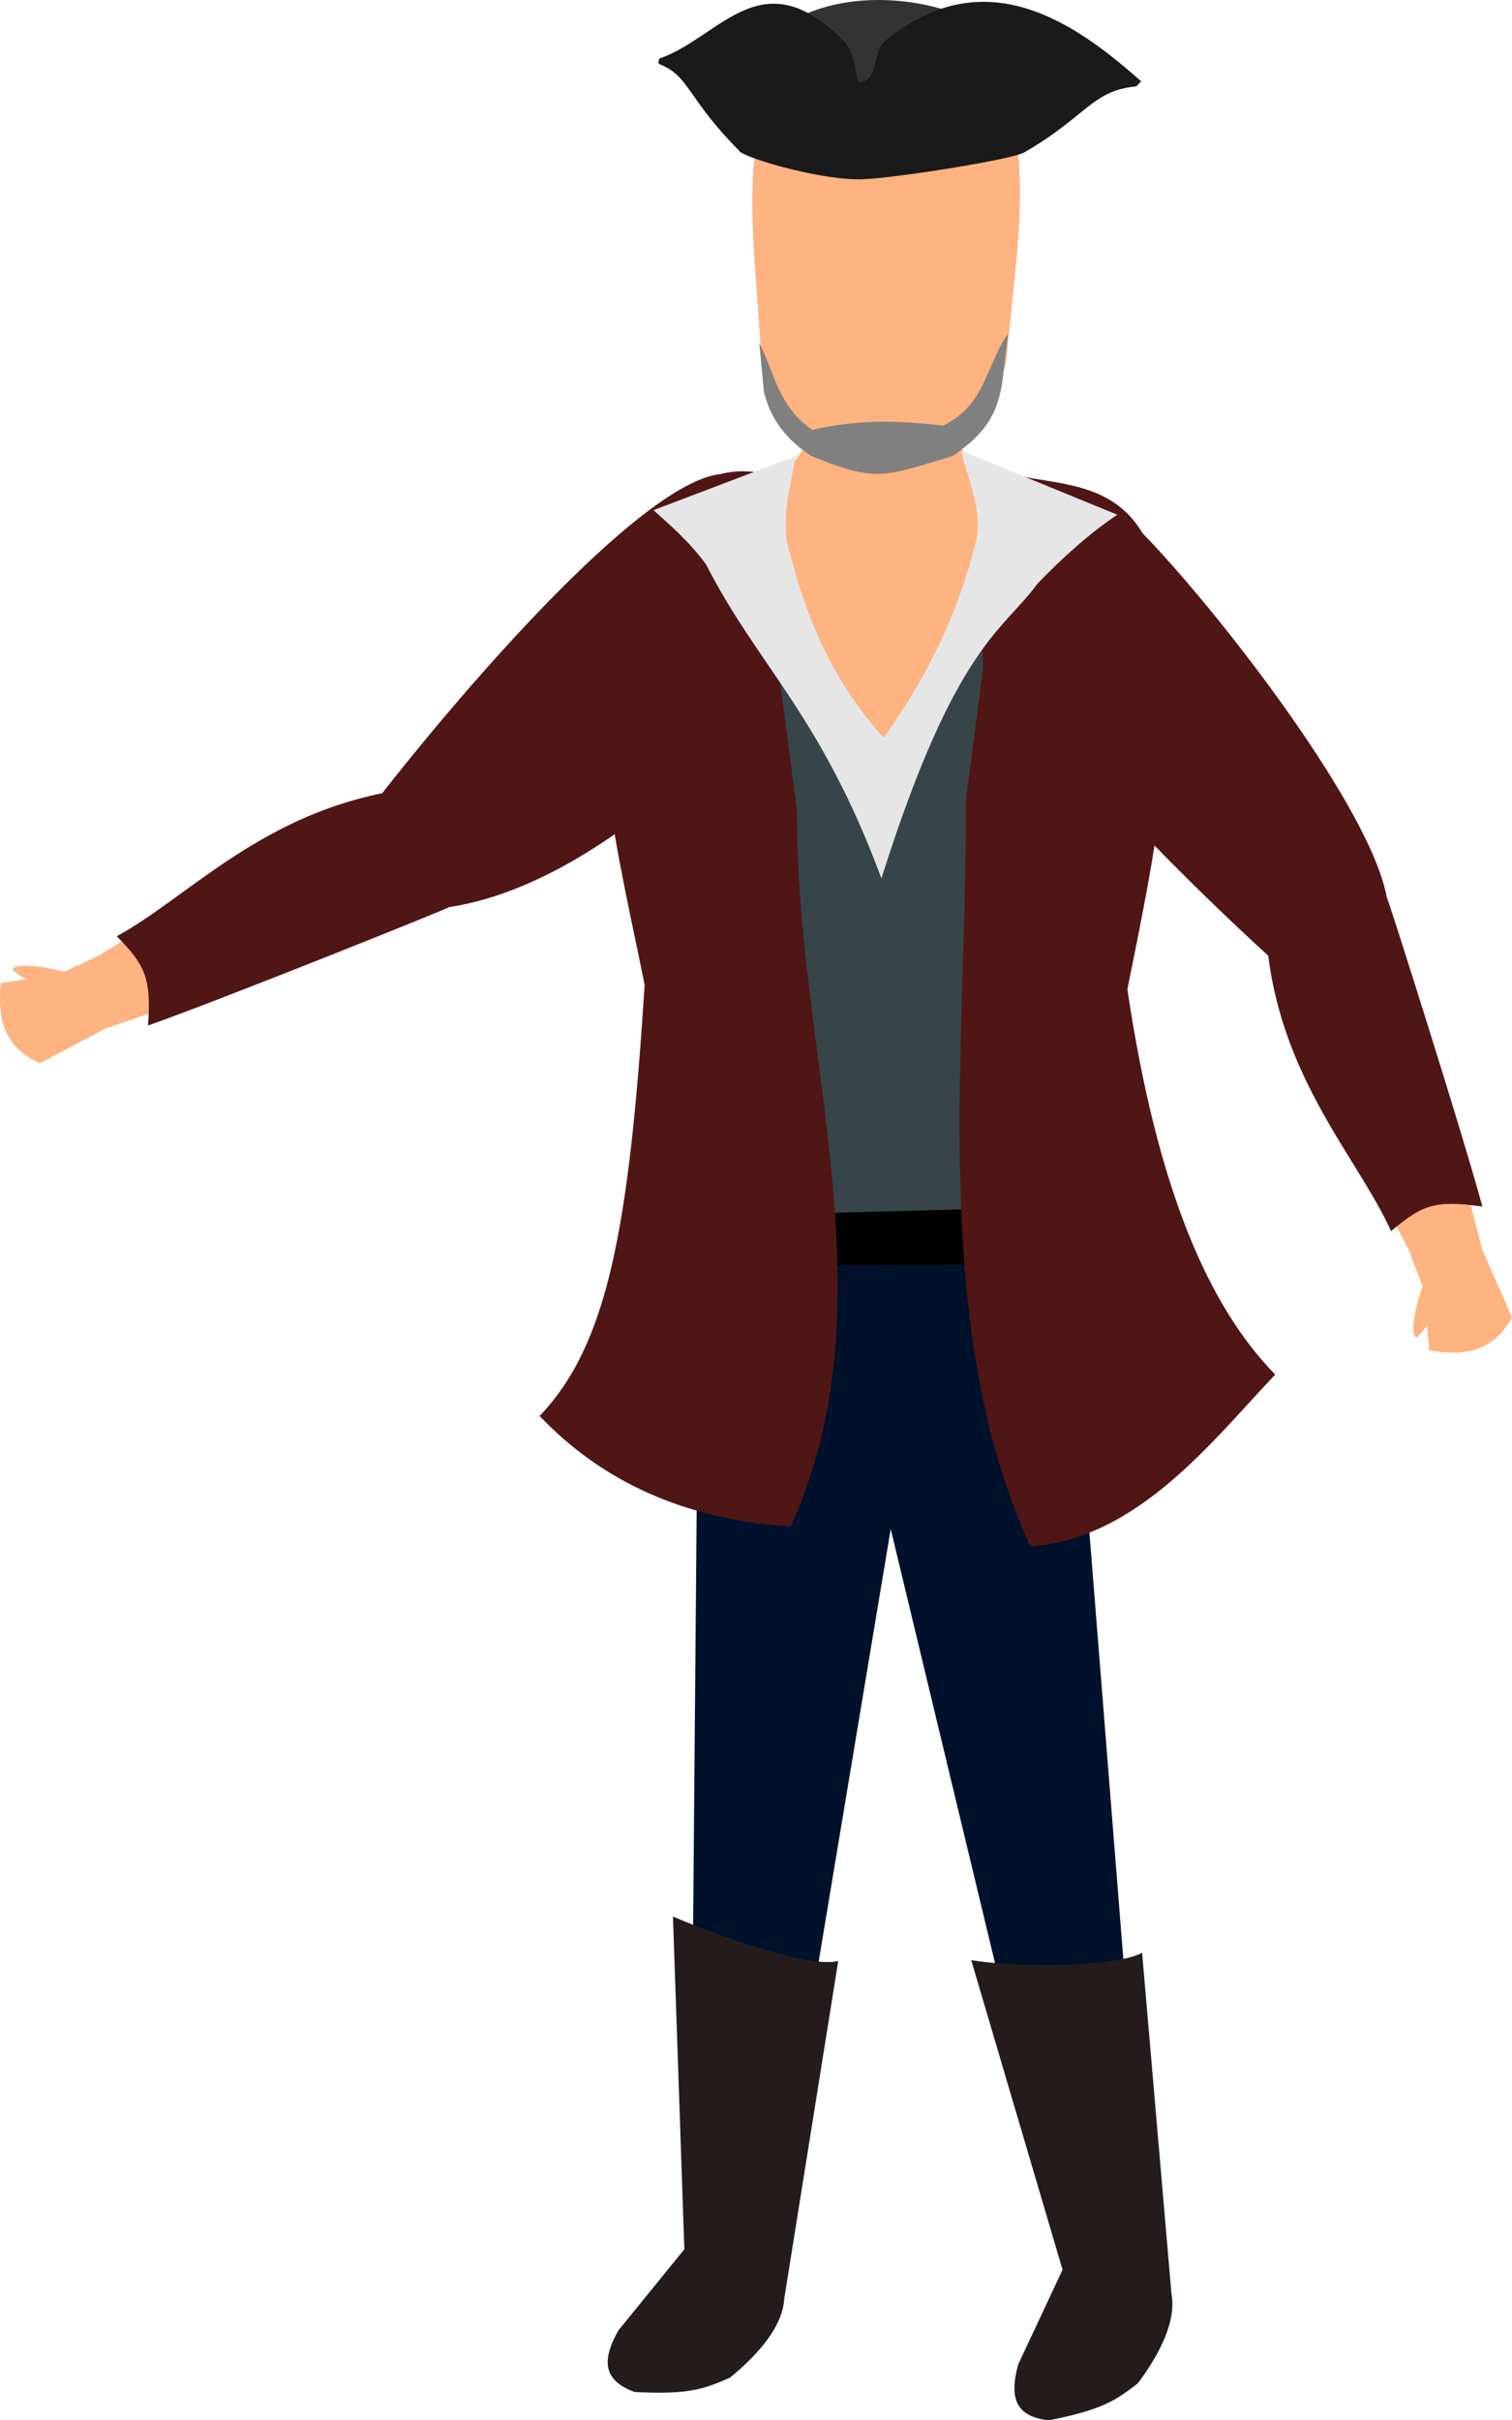 <?xml version="1.0" encoding="UTF-8" standalone="no"?>
<svg
   xmlns:dc="http://purl.org/dc/elements/1.1/"
   xmlns:cc="http://creativecommons.org/ns#"
   xmlns:rdf="http://www.w3.org/1999/02/22-rdf-syntax-ns#"
   xmlns:svg="http://www.w3.org/2000/svg"
   xmlns="http://www.w3.org/2000/svg"
   xmlns:sodipodi="http://sodipodi.sourceforge.net/DTD/sodipodi-0.dtd"
   xmlns:inkscape="http://www.inkscape.org/namespaces/inkscape"
   sodipodi:docname="ship_captain.svg"
   inkscape:version="1.0 (4035a4fb49, 2020-05-01)"
   id="svg8"
   version="1.1"
   viewBox="0 0 186.307 298.128"
   height="298.128mm"
   width="186.307mm"
   inkscape:export-filename="C:\Users\260862\Desktop\bartender.png"
   inkscape:export-xdpi="241.905"
   inkscape:export-ydpi="241.905">
  <defs
     id="defs2">
    <clipPath
       id="clipPath4045"
       clipPathUnits="userSpaceOnUse">
      <path
         sodipodi:nodetypes="cccccc"
         id="path4047"
         d="M 87.197,57.598 C 88.696,71.31 86.336,84.021 68.798,92.797 L 14.4,175.728 -18.399,142.395 27.466,50.665 Z"
         style="fill:none;stroke:#000000;stroke-width:0.265px;stroke-linecap:butt;stroke-linejoin:miter;stroke-opacity:1" />
    </clipPath>
  </defs>
  <sodipodi:namedview
     inkscape:window-maximized="1"
     inkscape:window-y="-8"
     inkscape:window-x="1352"
     inkscape:window-height="1017"
     inkscape:window-width="1920"
     inkscape:snap-global="false"
     inkscape:object-nodes="true"
     inkscape:snap-others="true"
     showgrid="false"
     inkscape:document-rotation="0"
     inkscape:current-layer="layer1"
     inkscape:document-units="mm"
     inkscape:cy="462.35152"
     inkscape:cx="380.91348"
     inkscape:zoom="0.99222008"
     inkscape:pageshadow="2"
     inkscape:pageopacity="0.0"
     borderopacity="1.0"
     bordercolor="#666666"
     pagecolor="#ffffff"
     id="base"
     showguides="true"
     inkscape:guide-bbox="true" />
  <g
     transform="translate(-0.97,0.026)"
     inkscape:label="right_leg"
     id="layer10"
     inkscape:groupmode="layer"
     style="display:inline">
    <g
       style="display:inline"
       id="g3238-3"
       inkscape:transform-center-x="-8.8885555"
       inkscape:transform-center-y="69.062015"
       transform="rotate(-19.208,134.423,39.395)">
      <g
         id="g1926-5"
         transform="translate(-9.628,-2.391)">
        <path
           sodipodi:nodetypes="ccccc"
           style="fill:#00112b;stroke:none;stroke-width:0.265px;stroke-linecap:butt;stroke-linejoin:miter;stroke-opacity:1"
           d="m 63.557,266.111 10.067,1.185 30.536,-116.721 c 2.175,-10.62 -26.994,-15.916 -28.613,-4.781 z"
           id="path3150-9"
           inkscape:transform-center-x="4.9162982"
           inkscape:transform-center-y="55.295672" />
        <path
           style="fill:#241c1c;stroke:none;stroke-width:0.265px;stroke-linecap:butt;stroke-linejoin:miter;stroke-opacity:1"
           d="m 64.57,228.039 -1.917,39.709 -8.989,9.204 c -2.576,3.705 -2.262,6.062 1.298,7.753 6.765,0.959 8.586,0.373 11.841,-0.689 3.971,-2.686 7.06,-5.805 7.55,-9.065 L 84.754,234.105 c -3.57,0.594 -14.72,-3.129 -20.183,-6.066 z"
           id="path855-3-4"
           sodipodi:nodetypes="cccccccc" />
      </g>
    </g>
  </g>
  <g
     transform="translate(-0.97,0.026)"
     style="display:inline"
     inkscape:label="left_leg"
     id="layer9"
     inkscape:groupmode="layer">
    <g
       id="g3238"
       inkscape:transform-center-x="3.9304165"
       inkscape:transform-center-y="69.07517"
       transform="rotate(-5.2,197.741,-84.121)">
      <g
         id="g1926"
         transform="translate(-9.628,-2.391)">
        <path
           sodipodi:nodetypes="ccccc"
           style="fill:#00112b;stroke:none;stroke-width:0.265px;stroke-linecap:butt;stroke-linejoin:miter;stroke-opacity:1"
           d="m 63.557,266.111 10.067,1.185 30.536,-116.721 c 2.175,-10.62 -26.994,-15.916 -28.613,-4.781 z"
           id="path3150"
           inkscape:transform-center-x="4.9162982"
           inkscape:transform-center-y="55.295672" />
        <path
           style="fill:#241c1c;stroke:none;stroke-width:0.265px;stroke-linecap:butt;stroke-linejoin:miter;stroke-opacity:1"
           d="m 64.97,226.809 -2.317,40.939 -8.989,9.204 c -2.576,3.705 -2.262,6.062 1.298,7.753 6.765,0.959 8.586,0.373 11.841,-0.689 3.971,-2.686 7.06,-5.805 7.55,-9.065 L 84.754,234.105 c -3.57,0.594 -14.32,-4.359 -19.783,-7.296 z"
           id="path855-3"
           sodipodi:nodetypes="cccccccc" />
      </g>
    </g>
  </g>
  <g
     transform="translate(-0.97,0.026)"
     style="display:inline"
     inkscape:label="right_arm"
     id="layer8"
     inkscape:groupmode="layer">
    <g
       style="display:inline"
       inkscape:transform-center-y="43.757237"
       inkscape:transform-center-x="-26.170622"
       transform="rotate(-85.726,85.994,19.127)"
       id="g1873-7">
      <path
         style="fill:#ffb380;stroke:none;stroke-width:0.265px;stroke-linecap:butt;stroke-linejoin:miter;stroke-opacity:1"
         d="m -43.507,120.204 c -8.908,-2.545 -9.037,-0.949 -9.037,-0.949 0,0 -2.826,-2.844 -0.064,-0.069 2.762,2.775 8.488,3.063 8.488,3.063 z"
         id="path1660-9-5-5-3-6" />
      <g
         id="g1862-0"
         transform="translate(-3.733,2.4)">
        <g
           id="g1956-3">
          <path
             sodipodi:nodetypes="cccccccccc"
             id="path895-3-2-1-0-4"
             d="M -2.817,94.96 C -16.67,101.758 -27.513,108.423 -38.049,115.075 l -5.04,2.348 -7.152,1.096 c -0.704,6.484 2.078,8.553 4.784,9.878 l 8.05,-4.275 C -22.784,119.044 -6.536,114.031 6.278,107.091 37.992,83.408 44.21,77.08 47.125,64.839 40.545,58.496 38.599,49.659 17.051,72.898 Z"
             style="fill:#ffb380;stroke:none;stroke-width:0.265px;stroke-linecap:butt;stroke-linejoin:miter;stroke-opacity:1" />
          <path
             style="fill:#501616;stroke:none;stroke-width:0.265px;stroke-linecap:butt;stroke-linejoin:miter;stroke-opacity:1"
             d="m -35.964,112.742 c 3.391,3.485 4.277,4.949 3.854,10.994 8.183,-2.849 37.316,-14.54 37.114,-14.585 C 18.908,105.539 52.069,73.137 50.973,70.659 55.946,59.001 45.08,54.062 38.407,55.814 29.218,56.817 9.016,79.493 -3.258,95.123 -18.726,98.255 -27.542,108.17 -35.964,112.742 Z"
             id="path1844-0"
             sodipodi:nodetypes="ccccccc" />
        </g>
      </g>
    </g>
  </g>
  <g
     transform="translate(-0.97,0.026)"
     style="display:inline"
     inkscape:label="left_arm"
     id="layer7"
     inkscape:groupmode="layer">
    <g
       id="g1873"
       transform="translate(55.055,0.156)"
       inkscape:transform-center-x="41.598634"
       inkscape:transform-center-y="29.599028">
      <path
         id="path1660-9-5-5-3"
         d="m -43.507,120.204 c -8.908,-2.545 -9.037,-0.949 -9.037,-0.949 0,0 -2.826,-2.844 -0.064,-0.069 2.762,2.775 8.488,3.063 8.488,3.063 z"
         style="fill:#ffb380;stroke:none;stroke-width:0.265px;stroke-linecap:butt;stroke-linejoin:miter;stroke-opacity:1" />
      <g
         transform="translate(-3.733,2.4)"
         id="g1862">
        <g
           id="g1956">
          <path
             style="fill:#ffb380;stroke:none;stroke-width:0.265px;stroke-linecap:butt;stroke-linejoin:miter;stroke-opacity:1"
             d="M -2.817,94.96 C -16.67,101.758 -27.513,108.423 -38.049,115.075 l -5.04,2.348 -7.152,1.096 c -0.704,6.484 2.078,8.553 4.784,9.878 l 8.05,-4.275 C -22.784,119.044 -6.536,114.031 6.278,107.091 37.992,83.408 44.21,77.08 47.125,64.839 40.545,58.496 38.599,49.659 17.051,72.898 Z"
             id="path895-3-2-1-0"
             sodipodi:nodetypes="cccccccccc" />
          <path
             sodipodi:nodetypes="ccccccc"
             id="path1844"
             d="m -35.964,112.742 c 3.391,3.485 4.277,4.949 3.854,10.994 8.183,-2.849 37.316,-14.54 37.114,-14.585 C 28.96,105.539 53.907,73.137 50.973,70.659 55.946,59.001 45.08,54.062 38.407,55.814 29.218,56.817 9.016,79.493 -3.258,95.123 -18.726,98.255 -27.542,108.17 -35.964,112.742 Z"
             style="fill:#501616;stroke:none;stroke-width:0.265px;stroke-linecap:butt;stroke-linejoin:miter;stroke-opacity:1" />
        </g>
      </g>
    </g>
  </g>
  <g
     transform="translate(-0.97,0.026)"
     style="display:inline"
     id="layer1"
     inkscape:groupmode="layer"
     inkscape:label="torso">
    <path
       style="fill:#ffb380;stroke:none;stroke-width:0.265px;stroke-linecap:butt;stroke-linejoin:miter;stroke-opacity:1"
       d="m 97.798,58.028 c 3.812,-4.051 3.637,-7.056 5.479,-11.902 l 11.927,-0.211 c 1.698,3.383 1.994,8.287 6.625,11.571 19.443,21.25 19.327,13.033 7.147,94.474 l -38.176,0.378 C 77.593,78.106 69.05,76.074 97.798,58.028 Z"
       id="path895-3"
       sodipodi:nodetypes="ccccccc" />
    <rect
       style="opacity:0.99;fill:#e6e6e6;stroke:none;stroke-width:0.265;stroke-dasharray:0.265, 0.529"
       id="rect1426-4-1-7-1"
       width="18.666"
       height="1.2"
       x="609.907"
       y="-202.424"
       transform="rotate(26.613)" />
    <path
       style="fill:#374548;stroke:none;stroke-width:0.265px;stroke-linecap:butt;stroke-linejoin:miter;stroke-opacity:1"
       d="m 90.664,73.331 6.133,77.864 29.599,0.8 0.533,-79.997 -18.933,26.132 z"
       id="path922"
       sodipodi:nodetypes="cccccc" />
    <path
       id="path1047"
       d="m 89.33,149.728 0.133,6.133 39.865,-0.133 1.6,-7.066 z"
       style="fill:#000000;stroke:none;stroke-width:0.265px;stroke-linecap:butt;stroke-linejoin:miter;stroke-opacity:1" />
    <path
       style="fill:#501616;stroke:none;stroke-width:0.265px;stroke-linecap:butt;stroke-linejoin:miter;stroke-opacity:1"
       d="m 67.464,174.394 c 7.577,7.95 17.668,12.758 30.932,13.6 12.689,-27.78 0.533,-58.665 0.8,-87.997 L 97.063,83.731 97.863,57.865 c -6.068,4.529 -17.051,-0.046 -21.15,12.358 -4.211,17.803 0.532,35.268 3.687,51.061 -1.93,30.426 -4.637,44.395 -12.937,53.111 z"
       id="path905"
       sodipodi:nodetypes="cccccccc" />
    <path
       sodipodi:nodetypes="cccccccc"
       id="path905-8"
       d="m 158.102,169.29 c -7.577,7.95 -16.918,20.302 -30.182,21.143 -12.689,-27.78 -7.695,-62.437 -7.961,-91.77 l 2.133,-16.266 -0.8,-25.866 c 6.068,4.529 17.805,-0.046 21.904,12.358 4.211,17.803 -0.155,37.153 -3.31,52.947 3.663,24.652 10.026,39.093 18.216,47.454 z"
       style="display:inline;fill:#501616;stroke:none;stroke-width:0.265px;stroke-linecap:butt;stroke-linejoin:miter;stroke-opacity:1" />
    <path
       sodipodi:nodetypes="ccccccccccc"
       id="path903"
       d="M 109.845,90.841 C 102.871,83.089 99.887,74.766 97.845,66.309 c -0.302,-4.725 0.731,-6.78 1.115,-10.133 l -17.473,6.64 c 2.244,1.991 4.492,3.968 6.491,6.693 6.378,12.528 14.1,18.434 21.599,38.665 9.106,-28.791 14.974,-30.454 19.199,-36.265 3.173,-3.306 6.442,-6.231 9.866,-8.533 L 119.396,55.486 c 0.759,3.484 2.555,6.873 1.915,10.823 -1.907,7.858 -5.302,15.965 -11.466,24.533 z"
       style="display:inline;fill:#e6e6e6;stroke:none;stroke-width:0.265px;stroke-linecap:butt;stroke-linejoin:miter;stroke-opacity:1" />
  </g>
  <g
     transform="translate(-0.97,0.026)"
     style="display:inline"
     inkscape:label="head"
     id="layer11"
     inkscape:groupmode="layer">
    <path
       style="fill:#ffb380;stroke:none;stroke-width:0.265px;stroke-linecap:butt;stroke-linejoin:miter;stroke-opacity:1"
       d="m 94.616,15.104 c -2.035,9.148 -0.188,19.684 0.154,29.682 1.807,8.472 9.306,11.516 14.806,14.291 8.074,-2.818 13.509,-7.444 15.369,-14.459 0.813,-9.593 2.618,-19.236 1.13,-28.714 C 108.193,4.869 102.52,10.521 94.616,15.104 Z"
       id="path899-9"
       sodipodi:nodetypes="cccccc" />
    <path
       style="fill:#333333;stroke:none;stroke-width:0.265px;stroke-linecap:butt;stroke-linejoin:miter;stroke-opacity:1"
       d="m 92.98,8.409 4.465,6.999 21.967,1.131 8.21,-8.713 C 120.746,-1.655 98.957,-3.798 92.98,8.409 Z"
       id="path897"
       sodipodi:nodetypes="ccccc" />
    <path
       style="fill:#1a1a1a;stroke:none;stroke-width:0.265px;stroke-linecap:butt;stroke-linejoin:miter;stroke-opacity:1"
       d="m 92.015,18.501 c 0.167,0.763 9.367,3.512 14.516,3.554 2.886,0.174 19.677,-2.465 20.744,-3.366 7.524,-4.347 8.234,-7.505 13.536,-8.053 0.408,-0.042 0.417,-0.439 0.794,-0.621 C 133.322,2.629 122.207,-5.065 109.975,5.067 108.437,6.412 109.302,9.888 106.865,10.111 106.329,9.659 106.493,7.093 105.205,5.319 94.875,-5.477 89.774,4.611 82.21,7.188 82.164,7.327 82.009,7.791 82.226,7.876 c 3.737,1.468 3.366,4.168 9.789,10.625 z"
       id="path899"
       sodipodi:nodetypes="cccscccccscc" />
    <path
       style="fill:#808080;stroke:none;stroke-width:0.265px;stroke-linecap:butt;stroke-linejoin:miter;stroke-opacity:1"
       d="m 94.53,42.265 c 1.771,3.223 2.24,7.759 6.533,10.666 6.557,-1.538 12.011,-0.974 16.133,-0.533 5.255,-2.55 5.266,-7.522 8,-11.333 l -0.533,4.267 c -0.444,5.649 -2.312,8.02 -6.266,10.8 -8.363,2.472 -9.266,3.387 -17.466,0 -3.229,-2.076 -5.086,-4.741 -5.827,-7.884 z"
       id="path901"
       sodipodi:nodetypes="ccccccccc" />
  </g>
</svg>
